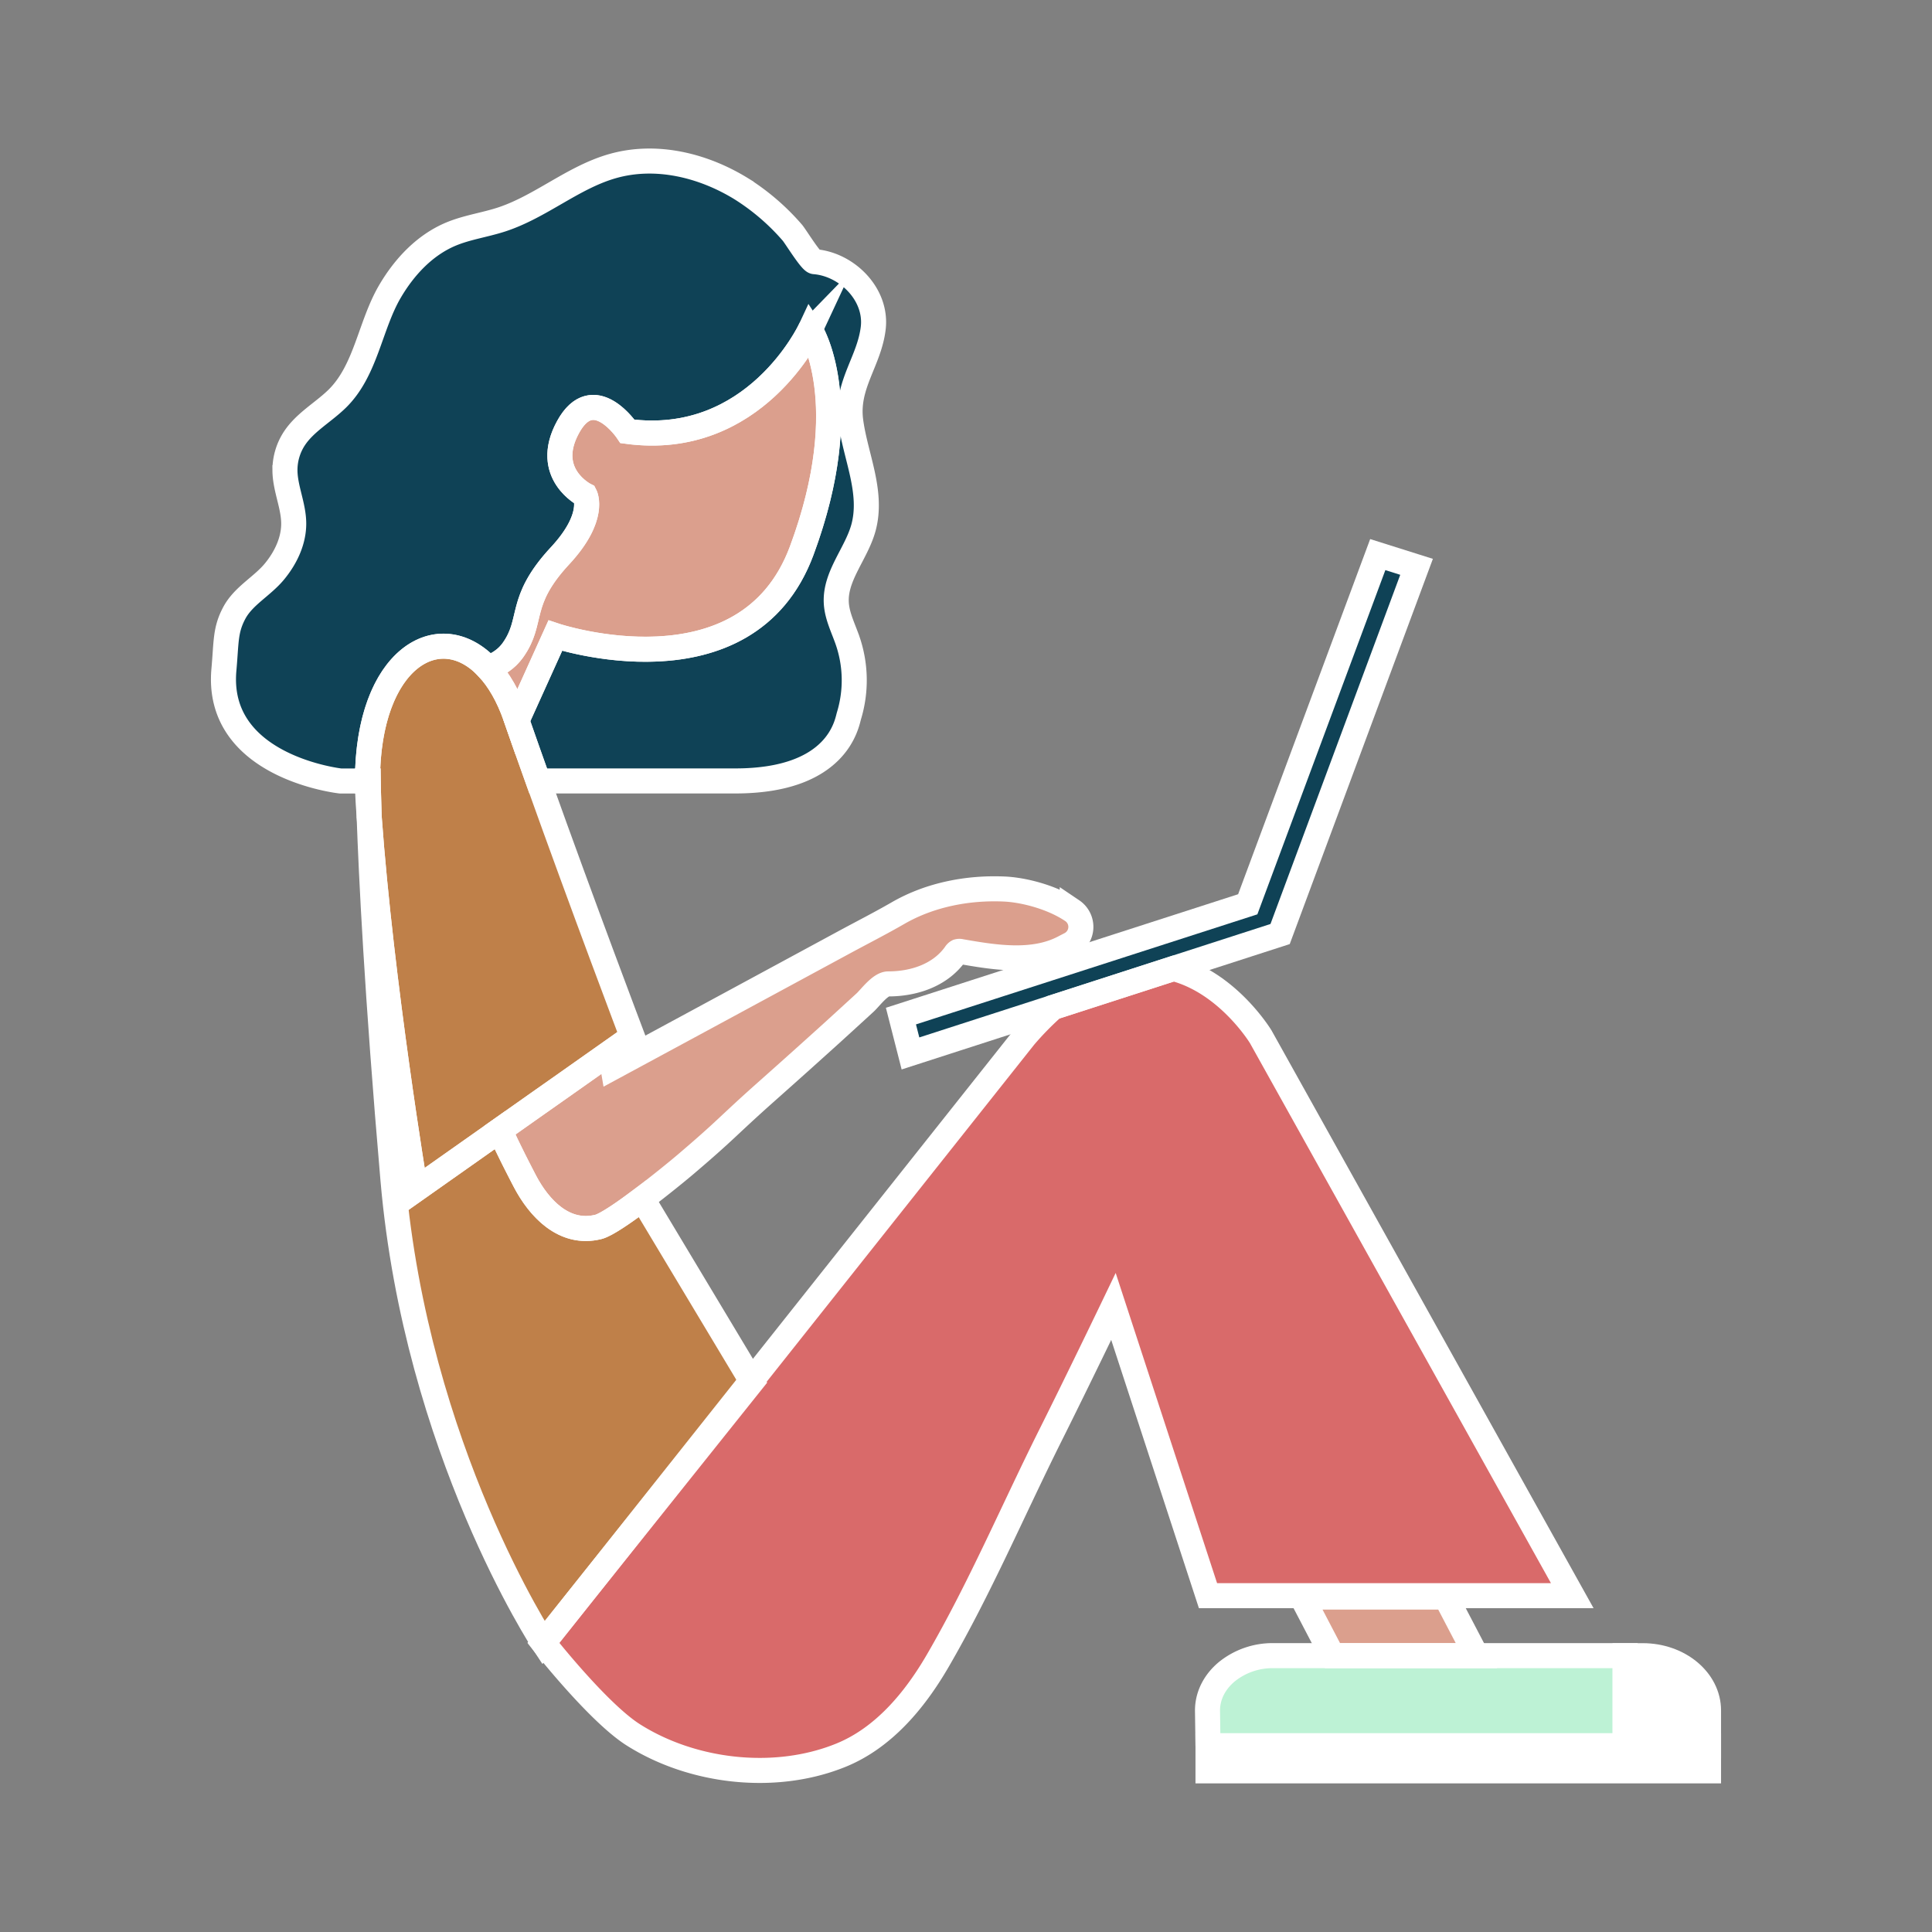 <svg xmlns="http://www.w3.org/2000/svg" viewBox="0 0 1080 1080"><rect x="0" y="0" width="1080" height="1080" fill="#808080" stroke="none"/><defs><style>.cls-1{fill:#db9f8d;}.cls-2{fill:#bdf2d5;}.cls-3{fill:#bf8049;}.cls-4{fill:#d96a6a;}.cls-5{fill:#0f4256;}.cls-6{fill:#fff;}.cls-7{fill:none;stroke:#fff;stroke-miterlimit:10;stroke-width:14px;}</style></defs><title>sketches</title><g id="Camada_12" data-name="Camada 12"><g id="Camada_13" data-name="Camada 13"><polygon class="cls-1" points="825.35 925.54 744.87 925.54 727.75 892.77 808.22 892.77 825.35 925.54"/><path class="cls-2" d="M675.28,975.93,675,956.18c0-8.46,4.12-16.12,10.79-21.67a40.7,40.7,0,0,1,26-9H908.45v50.39H675.28"/><path class="cls-3" d="M420.09,771.85l-98.8,124.48-17.52,21.95s-71-107.89-84.09-258.67c-9.09-105-12.23-172-13.31-202.93,6.76,93.54,25.9,208.37,25.9,208.37l47.18-33.27c4.16,9.75,12.76,26.18,13.86,28.29,8,15.35,22.11,30.55,41.21,25.78,4.38-1.11,14.55-8.13,24.56-15.67Z"/><path class="cls-1" d="M598.32,527.84c-1.19.62-2.41,1.24-3.62,1.88-17.33,9.11-39.06,5.42-57.53,2.21a3.15,3.15,0,0,0-1.75,0,3.43,3.43,0,0,0-1.37,1.33c-8.53,12-23.3,16.75-37.51,16.75-4.45,0-10,7.68-12.9,10.38q-9.11,8.36-18.24,16.67-17.67,16-35.56,31.89c-23.83,21.13-22.54,21.46-46.79,42.1-3.53,3-13.66,11.33-24,19.12-10,7.54-20.18,14.56-24.56,15.67-19.1,4.77-33.22-10.43-41.21-25.78-1.1-2.11-9.7-18.54-13.86-28.29l20.36-14.36L317,605.31l24.21-17.08,1.43,8.42L388.26,572l83.17-45c10.19-5.52,20.54-10.78,30.56-16.56C520,500.05,541.35,496,561.93,497c10.46.55,26.23,4.5,37.47,12.08A10.93,10.93,0,0,1,598.32,527.84Z"/><path class="cls-4" d="M878.91,892H675.28L622.43,730.33S602.66,771.46,587,802.75c-20.87,41.8-39.31,85.22-62.81,125.66-12.9,22.2-30.36,43.12-54.16,52.78-36.73,14.92-82.91,9.6-116.07-11.43-19.75-12.54-50.21-51.34-50.21-51.34l17.52-22.09,99.07-124-.27-.45,152.6-192.3a169.6,169.6,0,0,1,16.07-16.44l0,0,67.27-21.73c30.49,7.91,48.77,38.19,48.77,38.19Z"/><polygon class="cls-5" points="791.87 316.86 715.59 522.13 656.05 541.36 588.78 563.09 588.76 563.11 508.96 588.88 503.63 568 697.5 505.5 770.18 310.02 791.87 316.86"/><path class="cls-5" d="M488.13,183.49c-2.25,18.63-15.19,31.69-12.58,51.82,2.57,19.69,12.61,39.7,7.11,59.78-4,14.44-15.94,26.83-15.17,41.79.37,7.57,4.07,14.51,6.49,21.7a68.15,68.15,0,0,1,.61,41.5c-1.26,4.15-6,36.47-63.56,36.47H300.84c-4.12-11.51-8.13-22.87-11.91-33.72l21.48-47.5S417.29,391,448.16,307.82s4.75-123.5,4.75-123.5S422,250.65,350.8,241.15c0,0-19-28.5-33.25-2.37s9.49,38,9.49,38,6.27,12.1-13.94,33.86c-23.94,25.77-14.55,36.22-26.42,52.85-3.6,5-8.41,8-13.89,10-27-29.1-67.35-5.71-67.37,63.08H190.3s-70.07-7.7-65.13-62.23c1.4-15.49.64-22.05,5.81-31.72s15.66-14.83,22.59-23.32c6.19-7.57,10.66-16.93,10.62-26.69-.05-10-4.82-19.6-4.9-29.64a32.22,32.22,0,0,1,5.16-17.69c6-9.23,16.21-14.71,24.08-22.42C204.66,207,206.79,182,218,162.89c8-13.65,19.37-25.85,34-32,9.08-3.81,19-5.13,28.37-8.19,21.76-7.12,39.74-23.38,61.74-29.75,24.5-7.11,50.94-.55,72.23,12.54a127.46,127.46,0,0,1,28.57,24.55c1.61,1.81,10.34,16.08,12.42,16.24C473.46,147.73,490.43,164.58,488.13,183.49Z"/><path class="cls-1" d="M448.16,307.82C417.29,391,310.41,355.33,310.41,355.33l-21.48,47.5-.7-2c-4.09-11.76-9.42-20.84-15.44-27.32,5.48-2,10.29-5,13.89-10,11.87-16.63,2.48-27.08,26.42-52.85C333.31,288.88,327,276.78,327,276.78s-23.75-11.87-9.49-38,33.25,2.37,33.25,2.37c71.23,9.5,102.11-56.83,102.11-56.83S479,224.69,448.16,307.82Z"/><path class="cls-3" d="M353.52,579.55l-12.32,8.68L317,605.31l-17.18,12.11-20.36,14.36-47.18,33.27s-19.14-114.83-25.9-208.37c-.46-13.48-.53-20.13-.53-20.13h-.42c0-68.79,40.4-92.18,67.37-63.08,6,6.48,11.35,15.56,15.44,27.32l.7,2c3.78,10.85,7.79,22.21,11.91,33.72C325.47,505.52,353.52,579.55,353.52,579.55Z"/><path d="M206.37,456.68c-.18-2.58-.35-5.15-.53-7.7q-.42-6.44-.42-12.43h.42S205.91,443.2,206.37,456.68Z"/><path class="cls-6" d="M955.08,956.18v19.75H908.45V925.54h9.84C938.6,925.54,955.08,939.26,955.08,956.18Z"/><rect x="675.28" y="975.93" width="279.8" height="13.99"/></g><g id="Camada_14" data-name="Camada 14"><polygon class="cls-7" points="825.35 925.54 744.87 925.54 727.75 892.77 808.22 892.77 825.35 925.54"/><path class="cls-7" d="M675.28,975.93,675,956.18c0-8.46,4.12-16.12,10.79-21.67a40.7,40.7,0,0,1,26-9H908.45v50.39H675.28"/><path class="cls-7" d="M420.09,771.85l-98.8,124.48-17.52,21.95s-71-107.89-84.09-258.67c-9.09-105-12.23-172-13.31-202.93,6.76,93.54,25.9,208.37,25.9,208.37l47.18-33.27c4.16,9.75,12.76,26.18,13.86,28.29,8,15.35,22.11,30.55,41.21,25.78,4.38-1.11,14.55-8.13,24.56-15.67Z"/><path class="cls-7" d="M598.32,527.84c-1.19.62-2.41,1.24-3.62,1.88-17.33,9.11-39.06,5.42-57.53,2.21a3.15,3.15,0,0,0-1.75,0,3.43,3.43,0,0,0-1.37,1.33c-8.53,12-23.3,16.75-37.51,16.75-4.45,0-10,7.68-12.9,10.38q-9.11,8.36-18.24,16.67-17.67,16-35.56,31.89c-23.83,21.13-22.54,21.46-46.79,42.1-3.53,3-13.66,11.33-24,19.12-10,7.54-20.18,14.56-24.56,15.67-19.1,4.77-33.22-10.43-41.21-25.78-1.1-2.11-9.7-18.54-13.86-28.29l20.36-14.36L317,605.31l24.21-17.08,1.43,8.42L388.26,572l83.17-45c10.19-5.52,20.54-10.78,30.56-16.56C520,500.05,541.35,496,561.93,497c10.46.55,26.23,4.5,37.47,12.08A10.93,10.93,0,0,1,598.32,527.84Z"/><path class="cls-7" d="M878.91,892H675.28L622.43,730.33S602.66,771.46,587,802.75c-20.87,41.8-39.31,85.22-62.81,125.66-12.9,22.2-30.36,43.12-54.16,52.78-36.73,14.92-82.91,9.6-116.07-11.43-19.75-12.54-50.21-51.34-50.21-51.34l17.52-22.09,99.07-124-.27-.45,152.6-192.3a169.6,169.6,0,0,1,16.07-16.44l0,0,67.27-21.73c30.49,7.91,48.77,38.19,48.77,38.19Z"/><polygon class="cls-7" points="791.87 316.86 715.59 522.13 656.05 541.36 588.78 563.09 588.76 563.11 508.96 588.88 503.63 568 697.5 505.5 770.18 310.02 791.87 316.86"/><path class="cls-7" d="M488.13,183.49c-2.25,18.63-15.19,31.69-12.58,51.82,2.57,19.69,12.61,39.7,7.11,59.78-4,14.44-15.94,26.83-15.17,41.79.37,7.57,4.07,14.51,6.49,21.7a68.15,68.15,0,0,1,.61,41.5c-1.26,4.15-6,36.47-63.56,36.47H300.84c-4.12-11.51-8.13-22.87-11.91-33.72l21.48-47.5S417.29,391,448.16,307.82s4.75-123.5,4.75-123.5S422,250.65,350.8,241.15c0,0-19-28.5-33.25-2.37s9.49,38,9.49,38,6.27,12.1-13.94,33.86c-23.94,25.77-14.55,36.22-26.42,52.85-3.6,5-8.41,8-13.89,10-27-29.1-67.35-5.71-67.37,63.08H190.3s-70.07-7.7-65.13-62.23c1.4-15.49.64-22.05,5.81-31.72s15.66-14.83,22.59-23.32c6.19-7.57,10.66-16.93,10.62-26.69-.05-10-4.82-19.6-4.9-29.64a32.22,32.22,0,0,1,5.16-17.69c6-9.23,16.21-14.71,24.08-22.42C204.66,207,206.79,182,218,162.89c8-13.65,19.37-25.85,34-32,9.08-3.81,19-5.13,28.37-8.19,21.76-7.12,39.74-23.38,61.74-29.75,24.5-7.11,50.94-.55,72.23,12.54a127.46,127.46,0,0,1,28.57,24.55c1.61,1.81,10.34,16.08,12.42,16.24C473.46,147.73,490.43,164.58,488.13,183.49Z"/><path class="cls-7" d="M448.16,307.82C417.29,391,310.41,355.33,310.41,355.33l-21.48,47.5-.7-2c-4.09-11.76-9.42-20.84-15.44-27.32,5.48-2,10.29-5,13.89-10,11.87-16.63,2.48-27.08,26.42-52.85C333.31,288.88,327,276.78,327,276.78s-23.75-11.87-9.49-38,33.25,2.37,33.25,2.37c71.23,9.5,102.11-56.83,102.11-56.83S479,224.69,448.16,307.82Z"/><path class="cls-7" d="M353.52,579.55l-12.32,8.68L317,605.31l-17.18,12.11-20.36,14.36-47.18,33.27s-19.14-114.83-25.9-208.37c-.46-13.48-.53-20.13-.53-20.13h-.42c0-68.79,40.4-92.18,67.37-63.08,6,6.48,11.35,15.56,15.44,27.32l.7,2c3.78,10.85,7.79,22.21,11.91,33.72C325.47,505.52,353.52,579.55,353.52,579.55Z"/><path class="cls-7" d="M206.37,456.68c-.18-2.58-.35-5.15-.53-7.7q-.42-6.44-.42-12.43h.42S205.91,443.2,206.37,456.68Z"/><path class="cls-7" d="M955.08,956.18v19.75H908.45V925.54h9.84C938.6,925.54,955.08,939.26,955.08,956.18Z"/><rect class="cls-7" x="675.28" y="975.93" width="279.8" height="13.99"/></g></g></svg>